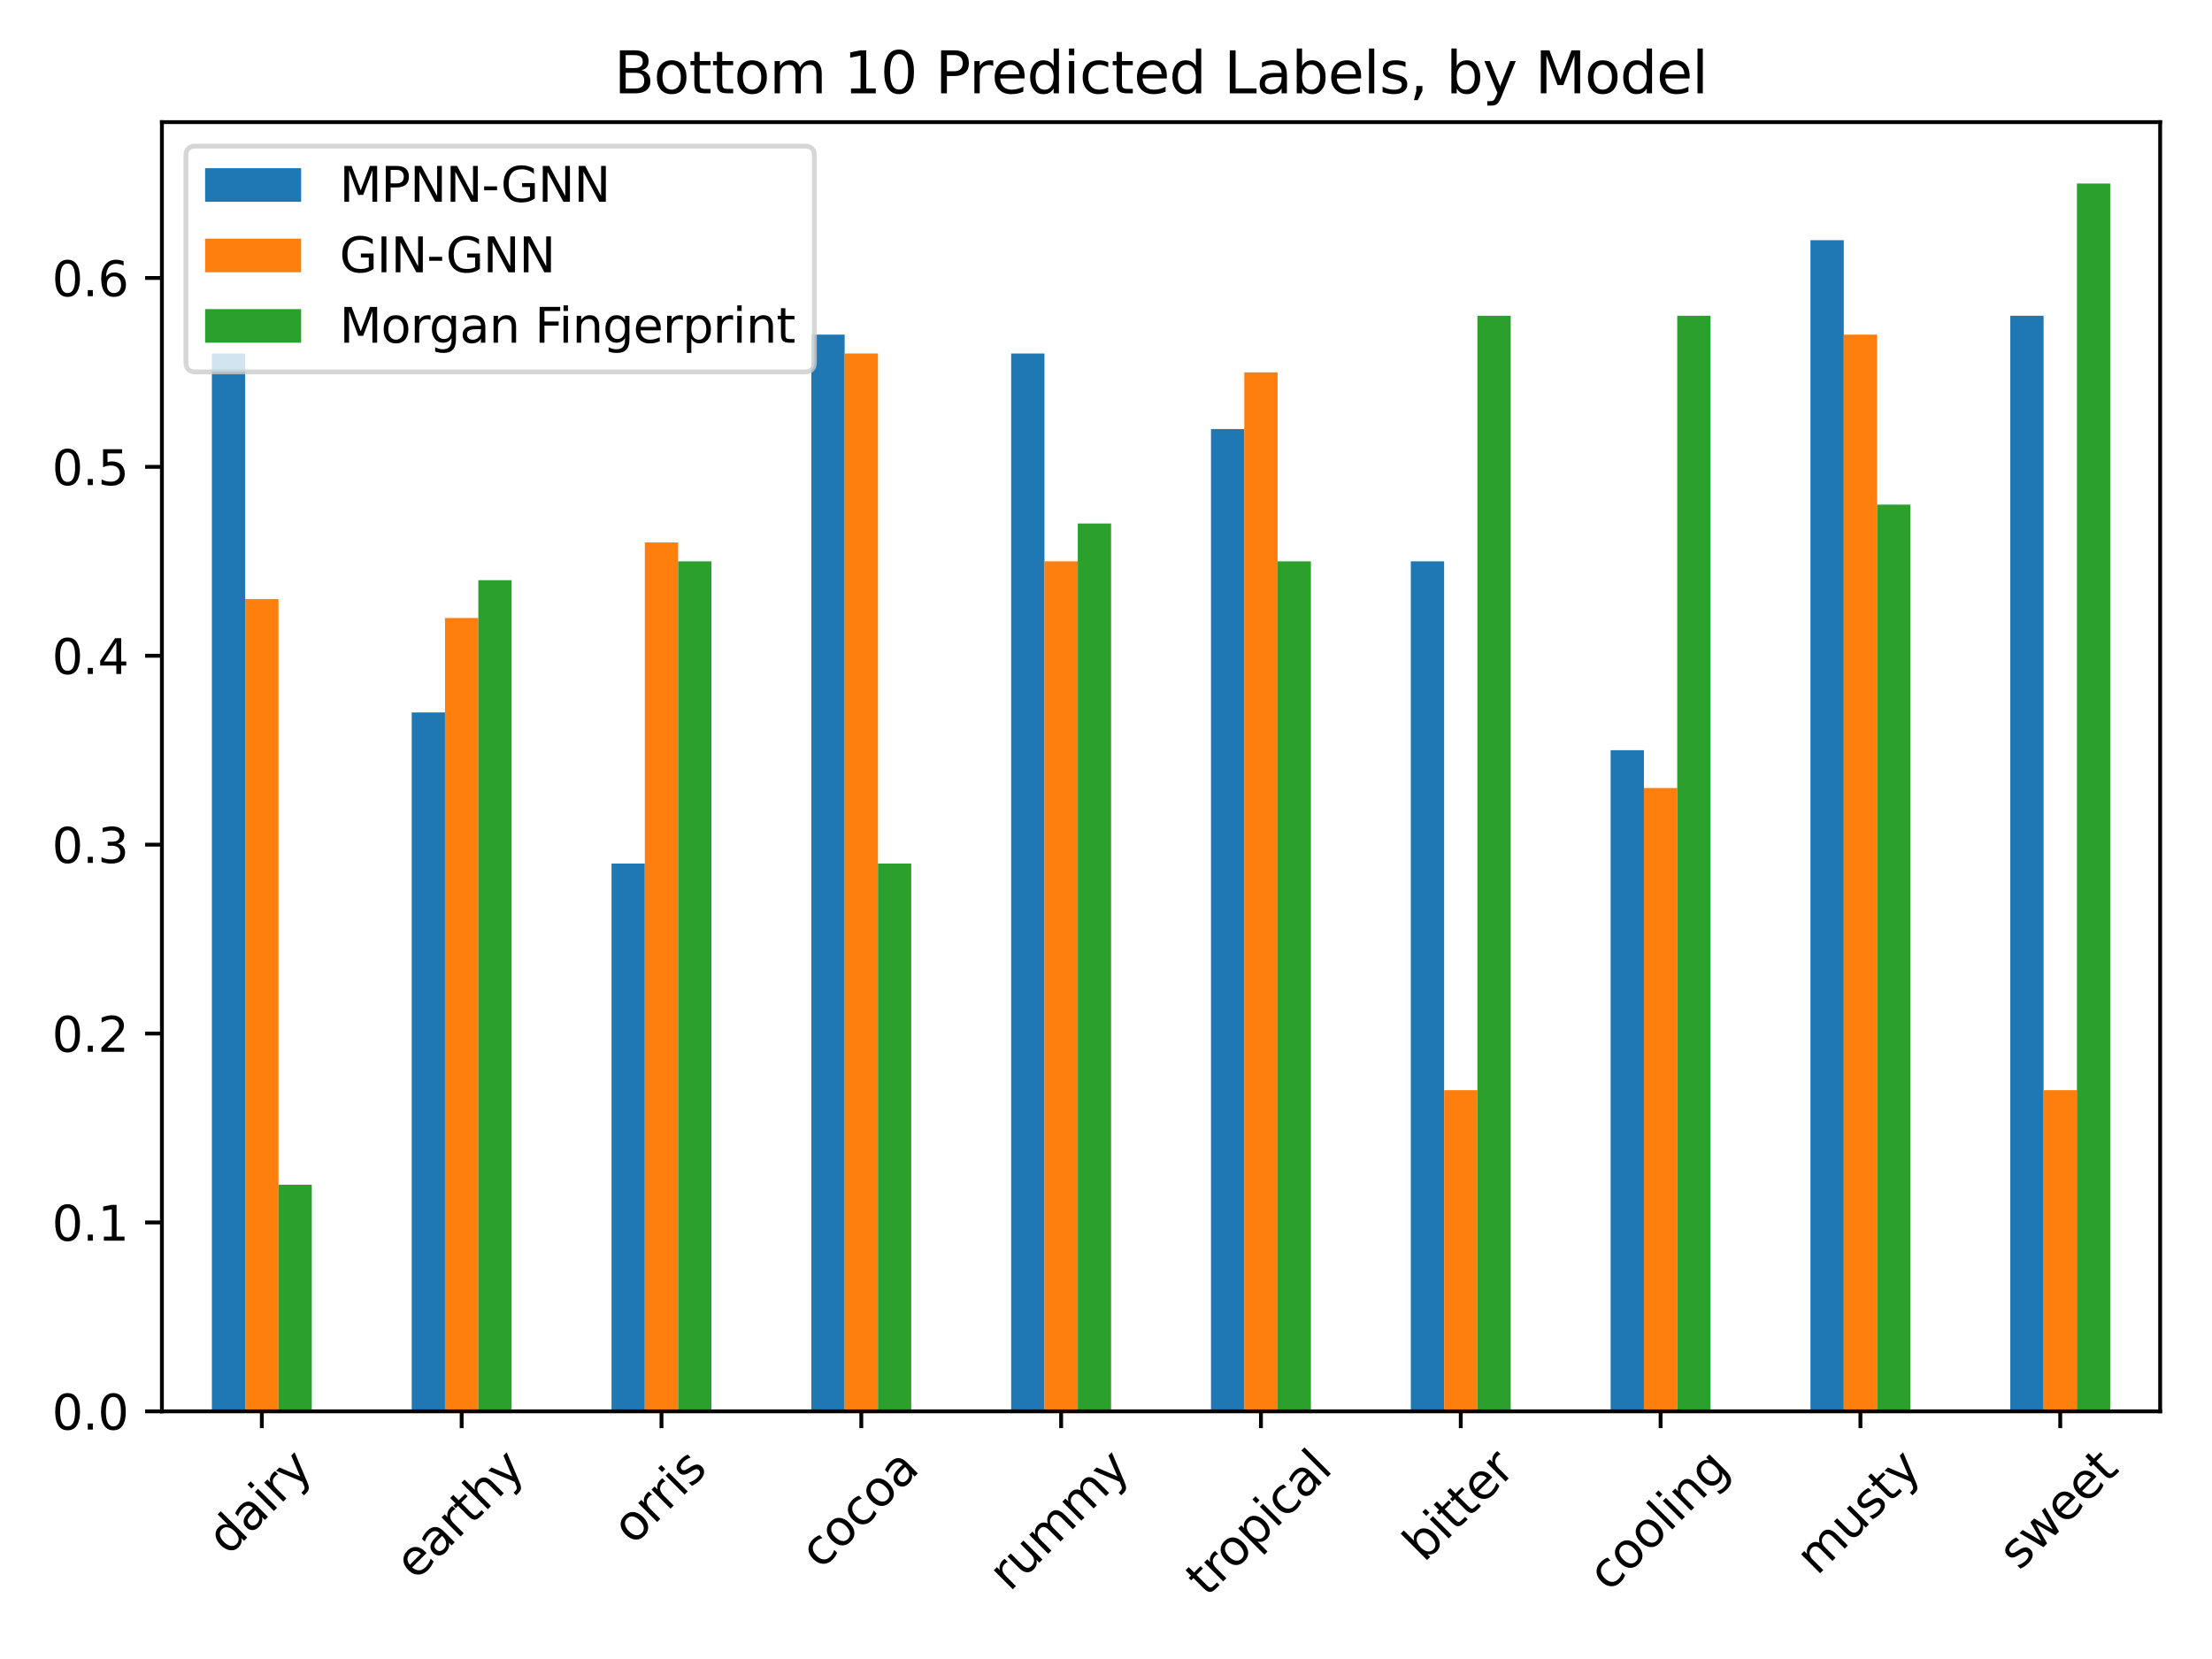<?xml version="1.0" encoding="utf-8" standalone="no"?>
<!DOCTYPE svg PUBLIC "-//W3C//DTD SVG 1.1//EN"
  "http://www.w3.org/Graphics/SVG/1.1/DTD/svg11.dtd">
<svg xmlns:xlink="http://www.w3.org/1999/xlink" width="460.8pt" height="345.6pt" viewBox="0 0 460.8 345.6" xmlns="http://www.w3.org/2000/svg" version="1.1">
 <defs>
  <style type="text/css">*{stroke-linejoin: round; stroke-linecap: butt}</style>
 </defs>
 <g id="figure_1">
  <g id="patch_1">
   <path d="M 0 345.6 
L 460.8 345.6 
L 460.8 0 
L 0 0 
z
" style="fill: #ffffff"/>
  </g>
  <g id="axes_1">
   <g id="patch_2">
    <path d="M 33.73 294.007 
L 450 294.007 
L 450 25.44 
L 33.73 25.44 
z
" style="fill: #ffffff"/>
   </g>
   <g id="patch_3">
    <path d="M 44.137 294.007 
L 51.075 294.007 
L 51.075 73.644 
L 44.137 73.644 
z
" clip-path="url(#pd9290dcb6f)" style="fill: #1f77b4"/>
   </g>
   <g id="patch_4">
    <path d="M 85.764 294.007 
L 92.702 294.007 
L 92.702 148.41 
L 85.764 148.41 
z
" clip-path="url(#pd9290dcb6f)" style="fill: #1f77b4"/>
   </g>
   <g id="patch_5">
    <path d="M 127.391 294.007 
L 134.329 294.007 
L 134.329 179.891 
L 127.391 179.891 
z
" clip-path="url(#pd9290dcb6f)" style="fill: #1f77b4"/>
   </g>
   <g id="patch_6">
    <path d="M 169.018 294.007 
L 175.956 294.007 
L 175.956 69.709 
L 169.018 69.709 
z
" clip-path="url(#pd9290dcb6f)" style="fill: #1f77b4"/>
   </g>
   <g id="patch_7">
    <path d="M 210.645 294.007 
L 217.583 294.007 
L 217.583 73.644 
L 210.645 73.644 
z
" clip-path="url(#pd9290dcb6f)" style="fill: #1f77b4"/>
   </g>
   <g id="patch_8">
    <path d="M 252.272 294.007 
L 259.21 294.007 
L 259.21 89.385 
L 252.272 89.385 
z
" clip-path="url(#pd9290dcb6f)" style="fill: #1f77b4"/>
   </g>
   <g id="patch_9">
    <path d="M 293.899 294.007 
L 300.837 294.007 
L 300.837 116.93 
L 293.899 116.93 
z
" clip-path="url(#pd9290dcb6f)" style="fill: #1f77b4"/>
   </g>
   <g id="patch_10">
    <path d="M 335.526 294.007 
L 342.464 294.007 
L 342.464 156.281 
L 335.526 156.281 
z
" clip-path="url(#pd9290dcb6f)" style="fill: #1f77b4"/>
   </g>
   <g id="patch_11">
    <path d="M 377.153 294.007 
L 384.091 294.007 
L 384.091 50.034 
L 377.153 50.034 
z
" clip-path="url(#pd9290dcb6f)" style="fill: #1f77b4"/>
   </g>
   <g id="patch_12">
    <path d="M 418.78 294.007 
L 425.718 294.007 
L 425.718 65.774 
L 418.78 65.774 
z
" clip-path="url(#pd9290dcb6f)" style="fill: #1f77b4"/>
   </g>
   <g id="patch_13">
    <path d="M 51.075 294.007 
L 58.012 294.007 
L 58.012 124.8 
L 51.075 124.8 
z
" clip-path="url(#pd9290dcb6f)" style="fill: #ff7f0e"/>
   </g>
   <g id="patch_14">
    <path d="M 92.702 294.007 
L 99.639 294.007 
L 99.639 128.735 
L 92.702 128.735 
z
" clip-path="url(#pd9290dcb6f)" style="fill: #ff7f0e"/>
   </g>
   <g id="patch_15">
    <path d="M 134.329 294.007 
L 141.266 294.007 
L 141.266 112.995 
L 134.329 112.995 
z
" clip-path="url(#pd9290dcb6f)" style="fill: #ff7f0e"/>
   </g>
   <g id="patch_16">
    <path d="M 175.956 294.007 
L 182.893 294.007 
L 182.893 73.644 
L 175.956 73.644 
z
" clip-path="url(#pd9290dcb6f)" style="fill: #ff7f0e"/>
   </g>
   <g id="patch_17">
    <path d="M 217.583 294.007 
L 224.52 294.007 
L 224.52 116.93 
L 217.583 116.93 
z
" clip-path="url(#pd9290dcb6f)" style="fill: #ff7f0e"/>
   </g>
   <g id="patch_18">
    <path d="M 259.21 294.007 
L 266.147 294.007 
L 266.147 77.579 
L 259.21 77.579 
z
" clip-path="url(#pd9290dcb6f)" style="fill: #ff7f0e"/>
   </g>
   <g id="patch_19">
    <path d="M 300.837 294.007 
L 307.774 294.007 
L 307.774 227.111 
L 300.837 227.111 
z
" clip-path="url(#pd9290dcb6f)" style="fill: #ff7f0e"/>
   </g>
   <g id="patch_20">
    <path d="M 342.464 294.007 
L 349.401 294.007 
L 349.401 164.151 
L 342.464 164.151 
z
" clip-path="url(#pd9290dcb6f)" style="fill: #ff7f0e"/>
   </g>
   <g id="patch_21">
    <path d="M 384.091 294.007 
L 391.028 294.007 
L 391.028 69.709 
L 384.091 69.709 
z
" clip-path="url(#pd9290dcb6f)" style="fill: #ff7f0e"/>
   </g>
   <g id="patch_22">
    <path d="M 425.718 294.007 
L 432.655 294.007 
L 432.655 227.111 
L 425.718 227.111 
z
" clip-path="url(#pd9290dcb6f)" style="fill: #ff7f0e"/>
   </g>
   <g id="patch_23">
    <path d="M 58.012 294.007 
L 64.95 294.007 
L 64.95 246.787 
L 58.012 246.787 
z
" clip-path="url(#pd9290dcb6f)" style="fill: #2ca02c"/>
   </g>
   <g id="patch_24">
    <path d="M 99.639 294.007 
L 106.577 294.007 
L 106.577 120.865 
L 99.639 120.865 
z
" clip-path="url(#pd9290dcb6f)" style="fill: #2ca02c"/>
   </g>
   <g id="patch_25">
    <path d="M 141.266 294.007 
L 148.204 294.007 
L 148.204 116.93 
L 141.266 116.93 
z
" clip-path="url(#pd9290dcb6f)" style="fill: #2ca02c"/>
   </g>
   <g id="patch_26">
    <path d="M 182.893 294.007 
L 189.831 294.007 
L 189.831 179.891 
L 182.893 179.891 
z
" clip-path="url(#pd9290dcb6f)" style="fill: #2ca02c"/>
   </g>
   <g id="patch_27">
    <path d="M 224.52 294.007 
L 231.458 294.007 
L 231.458 109.06 
L 224.52 109.06 
z
" clip-path="url(#pd9290dcb6f)" style="fill: #2ca02c"/>
   </g>
   <g id="patch_28">
    <path d="M 266.147 294.007 
L 273.085 294.007 
L 273.085 116.93 
L 266.147 116.93 
z
" clip-path="url(#pd9290dcb6f)" style="fill: #2ca02c"/>
   </g>
   <g id="patch_29">
    <path d="M 307.774 294.007 
L 314.712 294.007 
L 314.712 65.774 
L 307.774 65.774 
z
" clip-path="url(#pd9290dcb6f)" style="fill: #2ca02c"/>
   </g>
   <g id="patch_30">
    <path d="M 349.401 294.007 
L 356.339 294.007 
L 356.339 65.774 
L 349.401 65.774 
z
" clip-path="url(#pd9290dcb6f)" style="fill: #2ca02c"/>
   </g>
   <g id="patch_31">
    <path d="M 391.028 294.007 
L 397.966 294.007 
L 397.966 105.125 
L 391.028 105.125 
z
" clip-path="url(#pd9290dcb6f)" style="fill: #2ca02c"/>
   </g>
   <g id="patch_32">
    <path d="M 432.655 294.007 
L 439.593 294.007 
L 439.593 38.229 
L 432.655 38.229 
z
" clip-path="url(#pd9290dcb6f)" style="fill: #2ca02c"/>
   </g>
   <g id="matplotlib.axis_1">
    <g id="xtick_1">
     <g id="line2d_1">
      <defs>
       <path id="m0f3b92613f" d="M 0 0 
L 0 3.5 
" style="stroke: #000000; stroke-width: 0.8"/>
      </defs>
      <g>
       <use xlink:href="#m0f3b92613f" x="54.544" y="294.007" style="stroke: #000000; stroke-width: 0.8"/>
      </g>
     </g>
     <g id="text_1">
      <!-- dairy -->
      <g transform="translate(47.555 324.259) rotate(-45) scale(0.1 -0.1)">
       <defs>
        <path id="DejaVuSans-64" d="M 2906 2969 
L 2906 4863 
L 3481 4863 
L 3481 0 
L 2906 0 
L 2906 525 
Q 2725 213 2448 61 
Q 2172 -91 1784 -91 
Q 1150 -91 751 415 
Q 353 922 353 1747 
Q 353 2572 751 3078 
Q 1150 3584 1784 3584 
Q 2172 3584 2448 3432 
Q 2725 3281 2906 2969 
z
M 947 1747 
Q 947 1113 1208 752 
Q 1469 391 1925 391 
Q 2381 391 2643 752 
Q 2906 1113 2906 1747 
Q 2906 2381 2643 2742 
Q 2381 3103 1925 3103 
Q 1469 3103 1208 2742 
Q 947 2381 947 1747 
z
" transform="scale(0.016)"/>
        <path id="DejaVuSans-61" d="M 2194 1759 
Q 1497 1759 1228 1600 
Q 959 1441 959 1056 
Q 959 750 1161 570 
Q 1363 391 1709 391 
Q 2188 391 2477 730 
Q 2766 1069 2766 1631 
L 2766 1759 
L 2194 1759 
z
M 3341 1997 
L 3341 0 
L 2766 0 
L 2766 531 
Q 2569 213 2275 61 
Q 1981 -91 1556 -91 
Q 1019 -91 701 211 
Q 384 513 384 1019 
Q 384 1609 779 1909 
Q 1175 2209 1959 2209 
L 2766 2209 
L 2766 2266 
Q 2766 2663 2505 2880 
Q 2244 3097 1772 3097 
Q 1472 3097 1187 3025 
Q 903 2953 641 2809 
L 641 3341 
Q 956 3463 1253 3523 
Q 1550 3584 1831 3584 
Q 2591 3584 2966 3190 
Q 3341 2797 3341 1997 
z
" transform="scale(0.016)"/>
        <path id="DejaVuSans-69" d="M 603 3500 
L 1178 3500 
L 1178 0 
L 603 0 
L 603 3500 
z
M 603 4863 
L 1178 4863 
L 1178 4134 
L 603 4134 
L 603 4863 
z
" transform="scale(0.016)"/>
        <path id="DejaVuSans-72" d="M 2631 2963 
Q 2534 3019 2420 3045 
Q 2306 3072 2169 3072 
Q 1681 3072 1420 2755 
Q 1159 2438 1159 1844 
L 1159 0 
L 581 0 
L 581 3500 
L 1159 3500 
L 1159 2956 
Q 1341 3275 1631 3429 
Q 1922 3584 2338 3584 
Q 2397 3584 2469 3576 
Q 2541 3569 2628 3553 
L 2631 2963 
z
" transform="scale(0.016)"/>
        <path id="DejaVuSans-79" d="M 2059 -325 
Q 1816 -950 1584 -1140 
Q 1353 -1331 966 -1331 
L 506 -1331 
L 506 -850 
L 844 -850 
Q 1081 -850 1212 -737 
Q 1344 -625 1503 -206 
L 1606 56 
L 191 3500 
L 800 3500 
L 1894 763 
L 2988 3500 
L 3597 3500 
L 2059 -325 
z
" transform="scale(0.016)"/>
       </defs>
       <use xlink:href="#DejaVuSans-64"/>
       <use xlink:href="#DejaVuSans-61" x="63.477"/>
       <use xlink:href="#DejaVuSans-69" x="124.756"/>
       <use xlink:href="#DejaVuSans-72" x="152.539"/>
       <use xlink:href="#DejaVuSans-79" x="193.652"/>
      </g>
     </g>
    </g>
    <g id="xtick_2">
     <g id="line2d_2">
      <g>
       <use xlink:href="#m0f3b92613f" x="96.171" y="294.007" style="stroke: #000000; stroke-width: 0.8"/>
      </g>
     </g>
     <g id="text_2">
      <!-- earthy -->
      <g transform="translate(86.607 329.41) rotate(-45) scale(0.1 -0.1)">
       <defs>
        <path id="DejaVuSans-65" d="M 3597 1894 
L 3597 1613 
L 953 1613 
Q 991 1019 1311 708 
Q 1631 397 2203 397 
Q 2534 397 2845 478 
Q 3156 559 3463 722 
L 3463 178 
Q 3153 47 2828 -22 
Q 2503 -91 2169 -91 
Q 1331 -91 842 396 
Q 353 884 353 1716 
Q 353 2575 817 3079 
Q 1281 3584 2069 3584 
Q 2775 3584 3186 3129 
Q 3597 2675 3597 1894 
z
M 3022 2063 
Q 3016 2534 2758 2815 
Q 2500 3097 2075 3097 
Q 1594 3097 1305 2825 
Q 1016 2553 972 2059 
L 3022 2063 
z
" transform="scale(0.016)"/>
        <path id="DejaVuSans-74" d="M 1172 4494 
L 1172 3500 
L 2356 3500 
L 2356 3053 
L 1172 3053 
L 1172 1153 
Q 1172 725 1289 603 
Q 1406 481 1766 481 
L 2356 481 
L 2356 0 
L 1766 0 
Q 1100 0 847 248 
Q 594 497 594 1153 
L 594 3053 
L 172 3053 
L 172 3500 
L 594 3500 
L 594 4494 
L 1172 4494 
z
" transform="scale(0.016)"/>
        <path id="DejaVuSans-68" d="M 3513 2113 
L 3513 0 
L 2938 0 
L 2938 2094 
Q 2938 2591 2744 2837 
Q 2550 3084 2163 3084 
Q 1697 3084 1428 2787 
Q 1159 2491 1159 1978 
L 1159 0 
L 581 0 
L 581 4863 
L 1159 4863 
L 1159 2956 
Q 1366 3272 1645 3428 
Q 1925 3584 2291 3584 
Q 2894 3584 3203 3211 
Q 3513 2838 3513 2113 
z
" transform="scale(0.016)"/>
       </defs>
       <use xlink:href="#DejaVuSans-65"/>
       <use xlink:href="#DejaVuSans-61" x="61.523"/>
       <use xlink:href="#DejaVuSans-72" x="122.803"/>
       <use xlink:href="#DejaVuSans-74" x="163.916"/>
       <use xlink:href="#DejaVuSans-68" x="203.125"/>
       <use xlink:href="#DejaVuSans-79" x="266.504"/>
      </g>
     </g>
    </g>
    <g id="xtick_3">
     <g id="line2d_3">
      <g>
       <use xlink:href="#m0f3b92613f" x="137.798" y="294.007" style="stroke: #000000; stroke-width: 0.8"/>
      </g>
     </g>
     <g id="text_3">
      <!-- orris -->
      <g transform="translate(131.916 322.045) rotate(-45) scale(0.1 -0.1)">
       <defs>
        <path id="DejaVuSans-6f" d="M 1959 3097 
Q 1497 3097 1228 2736 
Q 959 2375 959 1747 
Q 959 1119 1226 758 
Q 1494 397 1959 397 
Q 2419 397 2687 759 
Q 2956 1122 2956 1747 
Q 2956 2369 2687 2733 
Q 2419 3097 1959 3097 
z
M 1959 3584 
Q 2709 3584 3137 3096 
Q 3566 2609 3566 1747 
Q 3566 888 3137 398 
Q 2709 -91 1959 -91 
Q 1206 -91 779 398 
Q 353 888 353 1747 
Q 353 2609 779 3096 
Q 1206 3584 1959 3584 
z
" transform="scale(0.016)"/>
        <path id="DejaVuSans-73" d="M 2834 3397 
L 2834 2853 
Q 2591 2978 2328 3040 
Q 2066 3103 1784 3103 
Q 1356 3103 1142 2972 
Q 928 2841 928 2578 
Q 928 2378 1081 2264 
Q 1234 2150 1697 2047 
L 1894 2003 
Q 2506 1872 2764 1633 
Q 3022 1394 3022 966 
Q 3022 478 2636 193 
Q 2250 -91 1575 -91 
Q 1294 -91 989 -36 
Q 684 19 347 128 
L 347 722 
Q 666 556 975 473 
Q 1284 391 1588 391 
Q 1994 391 2212 530 
Q 2431 669 2431 922 
Q 2431 1156 2273 1281 
Q 2116 1406 1581 1522 
L 1381 1569 
Q 847 1681 609 1914 
Q 372 2147 372 2553 
Q 372 3047 722 3315 
Q 1072 3584 1716 3584 
Q 2034 3584 2315 3537 
Q 2597 3491 2834 3397 
z
" transform="scale(0.016)"/>
       </defs>
       <use xlink:href="#DejaVuSans-6f"/>
       <use xlink:href="#DejaVuSans-72" x="61.182"/>
       <use xlink:href="#DejaVuSans-72" x="100.545"/>
       <use xlink:href="#DejaVuSans-69" x="141.658"/>
       <use xlink:href="#DejaVuSans-73" x="169.441"/>
      </g>
     </g>
    </g>
    <g id="xtick_4">
     <g id="line2d_4">
      <g>
       <use xlink:href="#m0f3b92613f" x="179.424" y="294.007" style="stroke: #000000; stroke-width: 0.8"/>
      </g>
     </g>
     <g id="text_4">
      <!-- cocoa -->
      <g transform="translate(170.994 327.143) rotate(-45) scale(0.1 -0.1)">
       <defs>
        <path id="DejaVuSans-63" d="M 3122 3366 
L 3122 2828 
Q 2878 2963 2633 3030 
Q 2388 3097 2138 3097 
Q 1578 3097 1268 2742 
Q 959 2388 959 1747 
Q 959 1106 1268 751 
Q 1578 397 2138 397 
Q 2388 397 2633 464 
Q 2878 531 3122 666 
L 3122 134 
Q 2881 22 2623 -34 
Q 2366 -91 2075 -91 
Q 1284 -91 818 406 
Q 353 903 353 1747 
Q 353 2603 823 3093 
Q 1294 3584 2113 3584 
Q 2378 3584 2631 3529 
Q 2884 3475 3122 3366 
z
" transform="scale(0.016)"/>
       </defs>
       <use xlink:href="#DejaVuSans-63"/>
       <use xlink:href="#DejaVuSans-6f" x="54.98"/>
       <use xlink:href="#DejaVuSans-63" x="116.162"/>
       <use xlink:href="#DejaVuSans-6f" x="171.143"/>
       <use xlink:href="#DejaVuSans-61" x="232.324"/>
      </g>
     </g>
    </g>
    <g id="xtick_5">
     <g id="line2d_5">
      <g>
       <use xlink:href="#m0f3b92613f" x="221.052" y="294.007" style="stroke: #000000; stroke-width: 0.8"/>
      </g>
     </g>
     <g id="text_5">
      <!-- rummy -->
      <g transform="translate(210.328 331.729) rotate(-45) scale(0.1 -0.1)">
       <defs>
        <path id="DejaVuSans-75" d="M 544 1381 
L 544 3500 
L 1119 3500 
L 1119 1403 
Q 1119 906 1312 657 
Q 1506 409 1894 409 
Q 2359 409 2629 706 
Q 2900 1003 2900 1516 
L 2900 3500 
L 3475 3500 
L 3475 0 
L 2900 0 
L 2900 538 
Q 2691 219 2414 64 
Q 2138 -91 1772 -91 
Q 1169 -91 856 284 
Q 544 659 544 1381 
z
M 1991 3584 
L 1991 3584 
z
" transform="scale(0.016)"/>
        <path id="DejaVuSans-6d" d="M 3328 2828 
Q 3544 3216 3844 3400 
Q 4144 3584 4550 3584 
Q 5097 3584 5394 3201 
Q 5691 2819 5691 2113 
L 5691 0 
L 5113 0 
L 5113 2094 
Q 5113 2597 4934 2840 
Q 4756 3084 4391 3084 
Q 3944 3084 3684 2787 
Q 3425 2491 3425 1978 
L 3425 0 
L 2847 0 
L 2847 2094 
Q 2847 2600 2669 2842 
Q 2491 3084 2119 3084 
Q 1678 3084 1418 2786 
Q 1159 2488 1159 1978 
L 1159 0 
L 581 0 
L 581 3500 
L 1159 3500 
L 1159 2956 
Q 1356 3278 1631 3431 
Q 1906 3584 2284 3584 
Q 2666 3584 2933 3390 
Q 3200 3197 3328 2828 
z
" transform="scale(0.016)"/>
       </defs>
       <use xlink:href="#DejaVuSans-72"/>
       <use xlink:href="#DejaVuSans-75" x="41.113"/>
       <use xlink:href="#DejaVuSans-6d" x="104.492"/>
       <use xlink:href="#DejaVuSans-6d" x="201.904"/>
       <use xlink:href="#DejaVuSans-79" x="299.316"/>
      </g>
     </g>
    </g>
    <g id="xtick_6">
     <g id="line2d_6">
      <g>
       <use xlink:href="#m0f3b92613f" x="262.678" y="294.007" style="stroke: #000000; stroke-width: 0.8"/>
      </g>
     </g>
     <g id="text_6">
      <!-- tropical -->
      <g transform="translate(251.387 332.866) rotate(-45) scale(0.1 -0.1)">
       <defs>
        <path id="DejaVuSans-70" d="M 1159 525 
L 1159 -1331 
L 581 -1331 
L 581 3500 
L 1159 3500 
L 1159 2969 
Q 1341 3281 1617 3432 
Q 1894 3584 2278 3584 
Q 2916 3584 3314 3078 
Q 3713 2572 3713 1747 
Q 3713 922 3314 415 
Q 2916 -91 2278 -91 
Q 1894 -91 1617 61 
Q 1341 213 1159 525 
z
M 3116 1747 
Q 3116 2381 2855 2742 
Q 2594 3103 2138 3103 
Q 1681 3103 1420 2742 
Q 1159 2381 1159 1747 
Q 1159 1113 1420 752 
Q 1681 391 2138 391 
Q 2594 391 2855 752 
Q 3116 1113 3116 1747 
z
" transform="scale(0.016)"/>
        <path id="DejaVuSans-6c" d="M 603 4863 
L 1178 4863 
L 1178 0 
L 603 0 
L 603 4863 
z
" transform="scale(0.016)"/>
       </defs>
       <use xlink:href="#DejaVuSans-74"/>
       <use xlink:href="#DejaVuSans-72" x="39.209"/>
       <use xlink:href="#DejaVuSans-6f" x="78.072"/>
       <use xlink:href="#DejaVuSans-70" x="139.254"/>
       <use xlink:href="#DejaVuSans-69" x="202.73"/>
       <use xlink:href="#DejaVuSans-63" x="230.514"/>
       <use xlink:href="#DejaVuSans-61" x="285.494"/>
       <use xlink:href="#DejaVuSans-6c" x="346.773"/>
      </g>
     </g>
    </g>
    <g id="xtick_7">
     <g id="line2d_7">
      <g>
       <use xlink:href="#m0f3b92613f" x="304.305" y="294.007" style="stroke: #000000; stroke-width: 0.8"/>
      </g>
     </g>
     <g id="text_7">
      <!-- bitter -->
      <g transform="translate(296.629 325.636) rotate(-45) scale(0.1 -0.1)">
       <defs>
        <path id="DejaVuSans-62" d="M 3116 1747 
Q 3116 2381 2855 2742 
Q 2594 3103 2138 3103 
Q 1681 3103 1420 2742 
Q 1159 2381 1159 1747 
Q 1159 1113 1420 752 
Q 1681 391 2138 391 
Q 2594 391 2855 752 
Q 3116 1113 3116 1747 
z
M 1159 2969 
Q 1341 3281 1617 3432 
Q 1894 3584 2278 3584 
Q 2916 3584 3314 3078 
Q 3713 2572 3713 1747 
Q 3713 922 3314 415 
Q 2916 -91 2278 -91 
Q 1894 -91 1617 61 
Q 1341 213 1159 525 
L 1159 0 
L 581 0 
L 581 4863 
L 1159 4863 
L 1159 2969 
z
" transform="scale(0.016)"/>
       </defs>
       <use xlink:href="#DejaVuSans-62"/>
       <use xlink:href="#DejaVuSans-69" x="63.477"/>
       <use xlink:href="#DejaVuSans-74" x="91.26"/>
       <use xlink:href="#DejaVuSans-74" x="130.469"/>
       <use xlink:href="#DejaVuSans-65" x="169.678"/>
       <use xlink:href="#DejaVuSans-72" x="231.201"/>
      </g>
     </g>
    </g>
    <g id="xtick_8">
     <g id="line2d_8">
      <g>
       <use xlink:href="#m0f3b92613f" x="345.933" y="294.007" style="stroke: #000000; stroke-width: 0.8"/>
      </g>
     </g>
     <g id="text_8">
      <!-- cooling -->
      <g transform="translate(335.163 331.821) rotate(-45) scale(0.1 -0.1)">
       <defs>
        <path id="DejaVuSans-6e" d="M 3513 2113 
L 3513 0 
L 2938 0 
L 2938 2094 
Q 2938 2591 2744 2837 
Q 2550 3084 2163 3084 
Q 1697 3084 1428 2787 
Q 1159 2491 1159 1978 
L 1159 0 
L 581 0 
L 581 3500 
L 1159 3500 
L 1159 2956 
Q 1366 3272 1645 3428 
Q 1925 3584 2291 3584 
Q 2894 3584 3203 3211 
Q 3513 2838 3513 2113 
z
" transform="scale(0.016)"/>
        <path id="DejaVuSans-67" d="M 2906 1791 
Q 2906 2416 2648 2759 
Q 2391 3103 1925 3103 
Q 1463 3103 1205 2759 
Q 947 2416 947 1791 
Q 947 1169 1205 825 
Q 1463 481 1925 481 
Q 2391 481 2648 825 
Q 2906 1169 2906 1791 
z
M 3481 434 
Q 3481 -459 3084 -895 
Q 2688 -1331 1869 -1331 
Q 1566 -1331 1297 -1286 
Q 1028 -1241 775 -1147 
L 775 -588 
Q 1028 -725 1275 -790 
Q 1522 -856 1778 -856 
Q 2344 -856 2625 -561 
Q 2906 -266 2906 331 
L 2906 616 
Q 2728 306 2450 153 
Q 2172 0 1784 0 
Q 1141 0 747 490 
Q 353 981 353 1791 
Q 353 2603 747 3093 
Q 1141 3584 1784 3584 
Q 2172 3584 2450 3431 
Q 2728 3278 2906 2969 
L 2906 3500 
L 3481 3500 
L 3481 434 
z
" transform="scale(0.016)"/>
       </defs>
       <use xlink:href="#DejaVuSans-63"/>
       <use xlink:href="#DejaVuSans-6f" x="54.98"/>
       <use xlink:href="#DejaVuSans-6f" x="116.162"/>
       <use xlink:href="#DejaVuSans-6c" x="177.344"/>
       <use xlink:href="#DejaVuSans-69" x="205.127"/>
       <use xlink:href="#DejaVuSans-6e" x="232.91"/>
       <use xlink:href="#DejaVuSans-67" x="296.289"/>
      </g>
     </g>
    </g>
    <g id="xtick_9">
     <g id="line2d_9">
      <g>
       <use xlink:href="#m0f3b92613f" x="387.56" y="294.007" style="stroke: #000000; stroke-width: 0.8"/>
      </g>
     </g>
     <g id="text_9">
      <!-- musty -->
      <g transform="translate(378.506 328.39) rotate(-45) scale(0.1 -0.1)">
       <use xlink:href="#DejaVuSans-6d"/>
       <use xlink:href="#DejaVuSans-75" x="97.412"/>
       <use xlink:href="#DejaVuSans-73" x="160.791"/>
       <use xlink:href="#DejaVuSans-74" x="212.891"/>
       <use xlink:href="#DejaVuSans-79" x="252.1"/>
      </g>
     </g>
    </g>
    <g id="xtick_10">
     <g id="line2d_10">
      <g>
       <use xlink:href="#m0f3b92613f" x="429.187" y="294.007" style="stroke: #000000; stroke-width: 0.8"/>
      </g>
     </g>
     <g id="text_10">
      <!-- sweet -->
      <g transform="translate(420.668 327.321) rotate(-45) scale(0.1 -0.1)">
       <defs>
        <path id="DejaVuSans-77" d="M 269 3500 
L 844 3500 
L 1563 769 
L 2278 3500 
L 2956 3500 
L 3675 769 
L 4391 3500 
L 4966 3500 
L 4050 0 
L 3372 0 
L 2619 2869 
L 1863 0 
L 1184 0 
L 269 3500 
z
" transform="scale(0.016)"/>
       </defs>
       <use xlink:href="#DejaVuSans-73"/>
       <use xlink:href="#DejaVuSans-77" x="52.1"/>
       <use xlink:href="#DejaVuSans-65" x="133.887"/>
       <use xlink:href="#DejaVuSans-65" x="195.41"/>
       <use xlink:href="#DejaVuSans-74" x="256.934"/>
      </g>
     </g>
    </g>
   </g>
   <g id="matplotlib.axis_2">
    <g id="ytick_1">
     <g id="line2d_11">
      <defs>
       <path id="m635457cd1c" d="M 0 0 
L -3.5 0 
" style="stroke: #000000; stroke-width: 0.8"/>
      </defs>
      <g>
       <use xlink:href="#m635457cd1c" x="33.73" y="294.007" style="stroke: #000000; stroke-width: 0.8"/>
      </g>
     </g>
     <g id="text_11">
      <!-- 0.0 -->
      <g transform="translate(10.827 297.807) scale(0.1 -0.1)">
       <defs>
        <path id="DejaVuSans-30" d="M 2034 4250 
Q 1547 4250 1301 3770 
Q 1056 3291 1056 2328 
Q 1056 1369 1301 889 
Q 1547 409 2034 409 
Q 2525 409 2770 889 
Q 3016 1369 3016 2328 
Q 3016 3291 2770 3770 
Q 2525 4250 2034 4250 
z
M 2034 4750 
Q 2819 4750 3233 4129 
Q 3647 3509 3647 2328 
Q 3647 1150 3233 529 
Q 2819 -91 2034 -91 
Q 1250 -91 836 529 
Q 422 1150 422 2328 
Q 422 3509 836 4129 
Q 1250 4750 2034 4750 
z
" transform="scale(0.016)"/>
        <path id="DejaVuSans-2e" d="M 684 794 
L 1344 794 
L 1344 0 
L 684 0 
L 684 794 
z
" transform="scale(0.016)"/>
       </defs>
       <use xlink:href="#DejaVuSans-30"/>
       <use xlink:href="#DejaVuSans-2e" x="63.623"/>
       <use xlink:href="#DejaVuSans-30" x="95.41"/>
      </g>
     </g>
    </g>
    <g id="ytick_2">
     <g id="line2d_12">
      <g>
       <use xlink:href="#m635457cd1c" x="33.73" y="254.657" style="stroke: #000000; stroke-width: 0.8"/>
      </g>
     </g>
     <g id="text_12">
      <!-- 0.1 -->
      <g transform="translate(10.827 258.456) scale(0.1 -0.1)">
       <defs>
        <path id="DejaVuSans-31" d="M 794 531 
L 1825 531 
L 1825 4091 
L 703 3866 
L 703 4441 
L 1819 4666 
L 2450 4666 
L 2450 531 
L 3481 531 
L 3481 0 
L 794 0 
L 794 531 
z
" transform="scale(0.016)"/>
       </defs>
       <use xlink:href="#DejaVuSans-30"/>
       <use xlink:href="#DejaVuSans-2e" x="63.623"/>
       <use xlink:href="#DejaVuSans-31" x="95.41"/>
      </g>
     </g>
    </g>
    <g id="ytick_3">
     <g id="line2d_13">
      <g>
       <use xlink:href="#m635457cd1c" x="33.73" y="215.306" style="stroke: #000000; stroke-width: 0.8"/>
      </g>
     </g>
     <g id="text_13">
      <!-- 0.2 -->
      <g transform="translate(10.827 219.106) scale(0.1 -0.1)">
       <defs>
        <path id="DejaVuSans-32" d="M 1228 531 
L 3431 531 
L 3431 0 
L 469 0 
L 469 531 
Q 828 903 1448 1529 
Q 2069 2156 2228 2338 
Q 2531 2678 2651 2914 
Q 2772 3150 2772 3378 
Q 2772 3750 2511 3984 
Q 2250 4219 1831 4219 
Q 1534 4219 1204 4116 
Q 875 4013 500 3803 
L 500 4441 
Q 881 4594 1212 4672 
Q 1544 4750 1819 4750 
Q 2544 4750 2975 4387 
Q 3406 4025 3406 3419 
Q 3406 3131 3298 2873 
Q 3191 2616 2906 2266 
Q 2828 2175 2409 1742 
Q 1991 1309 1228 531 
z
" transform="scale(0.016)"/>
       </defs>
       <use xlink:href="#DejaVuSans-30"/>
       <use xlink:href="#DejaVuSans-2e" x="63.623"/>
       <use xlink:href="#DejaVuSans-32" x="95.41"/>
      </g>
     </g>
    </g>
    <g id="ytick_4">
     <g id="line2d_14">
      <g>
       <use xlink:href="#m635457cd1c" x="33.73" y="175.956" style="stroke: #000000; stroke-width: 0.8"/>
      </g>
     </g>
     <g id="text_14">
      <!-- 0.3 -->
      <g transform="translate(10.827 179.755) scale(0.1 -0.1)">
       <defs>
        <path id="DejaVuSans-33" d="M 2597 2516 
Q 3050 2419 3304 2112 
Q 3559 1806 3559 1356 
Q 3559 666 3084 287 
Q 2609 -91 1734 -91 
Q 1441 -91 1130 -33 
Q 819 25 488 141 
L 488 750 
Q 750 597 1062 519 
Q 1375 441 1716 441 
Q 2309 441 2620 675 
Q 2931 909 2931 1356 
Q 2931 1769 2642 2001 
Q 2353 2234 1838 2234 
L 1294 2234 
L 1294 2753 
L 1863 2753 
Q 2328 2753 2575 2939 
Q 2822 3125 2822 3475 
Q 2822 3834 2567 4026 
Q 2313 4219 1838 4219 
Q 1578 4219 1281 4162 
Q 984 4106 628 3988 
L 628 4550 
Q 988 4650 1302 4700 
Q 1616 4750 1894 4750 
Q 2613 4750 3031 4423 
Q 3450 4097 3450 3541 
Q 3450 3153 3228 2886 
Q 3006 2619 2597 2516 
z
" transform="scale(0.016)"/>
       </defs>
       <use xlink:href="#DejaVuSans-30"/>
       <use xlink:href="#DejaVuSans-2e" x="63.623"/>
       <use xlink:href="#DejaVuSans-33" x="95.41"/>
      </g>
     </g>
    </g>
    <g id="ytick_5">
     <g id="line2d_15">
      <g>
       <use xlink:href="#m635457cd1c" x="33.73" y="136.605" style="stroke: #000000; stroke-width: 0.8"/>
      </g>
     </g>
     <g id="text_15">
      <!-- 0.4 -->
      <g transform="translate(10.827 140.404) scale(0.1 -0.1)">
       <defs>
        <path id="DejaVuSans-34" d="M 2419 4116 
L 825 1625 
L 2419 1625 
L 2419 4116 
z
M 2253 4666 
L 3047 4666 
L 3047 1625 
L 3713 1625 
L 3713 1100 
L 3047 1100 
L 3047 0 
L 2419 0 
L 2419 1100 
L 313 1100 
L 313 1709 
L 2253 4666 
z
" transform="scale(0.016)"/>
       </defs>
       <use xlink:href="#DejaVuSans-30"/>
       <use xlink:href="#DejaVuSans-2e" x="63.623"/>
       <use xlink:href="#DejaVuSans-34" x="95.41"/>
      </g>
     </g>
    </g>
    <g id="ytick_6">
     <g id="line2d_16">
      <g>
       <use xlink:href="#m635457cd1c" x="33.73" y="97.255" style="stroke: #000000; stroke-width: 0.8"/>
      </g>
     </g>
     <g id="text_16">
      <!-- 0.5 -->
      <g transform="translate(10.827 101.054) scale(0.1 -0.1)">
       <defs>
        <path id="DejaVuSans-35" d="M 691 4666 
L 3169 4666 
L 3169 4134 
L 1269 4134 
L 1269 2991 
Q 1406 3038 1543 3061 
Q 1681 3084 1819 3084 
Q 2600 3084 3056 2656 
Q 3513 2228 3513 1497 
Q 3513 744 3044 326 
Q 2575 -91 1722 -91 
Q 1428 -91 1123 -41 
Q 819 9 494 109 
L 494 744 
Q 775 591 1075 516 
Q 1375 441 1709 441 
Q 2250 441 2565 725 
Q 2881 1009 2881 1497 
Q 2881 1984 2565 2268 
Q 2250 2553 1709 2553 
Q 1456 2553 1204 2497 
Q 953 2441 691 2322 
L 691 4666 
z
" transform="scale(0.016)"/>
       </defs>
       <use xlink:href="#DejaVuSans-30"/>
       <use xlink:href="#DejaVuSans-2e" x="63.623"/>
       <use xlink:href="#DejaVuSans-35" x="95.41"/>
      </g>
     </g>
    </g>
    <g id="ytick_7">
     <g id="line2d_17">
      <g>
       <use xlink:href="#m635457cd1c" x="33.73" y="57.904" style="stroke: #000000; stroke-width: 0.8"/>
      </g>
     </g>
     <g id="text_17">
      <!-- 0.6 -->
      <g transform="translate(10.827 61.703) scale(0.1 -0.1)">
       <defs>
        <path id="DejaVuSans-36" d="M 2113 2584 
Q 1688 2584 1439 2293 
Q 1191 2003 1191 1497 
Q 1191 994 1439 701 
Q 1688 409 2113 409 
Q 2538 409 2786 701 
Q 3034 994 3034 1497 
Q 3034 2003 2786 2293 
Q 2538 2584 2113 2584 
z
M 3366 4563 
L 3366 3988 
Q 3128 4100 2886 4159 
Q 2644 4219 2406 4219 
Q 1781 4219 1451 3797 
Q 1122 3375 1075 2522 
Q 1259 2794 1537 2939 
Q 1816 3084 2150 3084 
Q 2853 3084 3261 2657 
Q 3669 2231 3669 1497 
Q 3669 778 3244 343 
Q 2819 -91 2113 -91 
Q 1303 -91 875 529 
Q 447 1150 447 2328 
Q 447 3434 972 4092 
Q 1497 4750 2381 4750 
Q 2619 4750 2861 4703 
Q 3103 4656 3366 4563 
z
" transform="scale(0.016)"/>
       </defs>
       <use xlink:href="#DejaVuSans-30"/>
       <use xlink:href="#DejaVuSans-2e" x="63.623"/>
       <use xlink:href="#DejaVuSans-36" x="95.41"/>
      </g>
     </g>
    </g>
   </g>
   <g id="patch_33">
    <path d="M 33.73 294.007 
L 33.73 25.44 
" style="fill: none; stroke: #000000; stroke-width: 0.8; stroke-linejoin: miter; stroke-linecap: square"/>
   </g>
   <g id="patch_34">
    <path d="M 450 294.007 
L 450 25.44 
" style="fill: none; stroke: #000000; stroke-width: 0.8; stroke-linejoin: miter; stroke-linecap: square"/>
   </g>
   <g id="patch_35">
    <path d="M 33.73 294.007 
L 450 294.007 
" style="fill: none; stroke: #000000; stroke-width: 0.8; stroke-linejoin: miter; stroke-linecap: square"/>
   </g>
   <g id="patch_36">
    <path d="M 33.73 25.44 
L 450 25.44 
" style="fill: none; stroke: #000000; stroke-width: 0.8; stroke-linejoin: miter; stroke-linecap: square"/>
   </g>
   <g id="text_18">
    <!-- Bottom 10 Predicted Labels, by Model -->
    <g transform="translate(127.927 19.44) scale(0.12 -0.12)">
     <defs>
      <path id="DejaVuSans-42" d="M 1259 2228 
L 1259 519 
L 2272 519 
Q 2781 519 3026 730 
Q 3272 941 3272 1375 
Q 3272 1813 3026 2020 
Q 2781 2228 2272 2228 
L 1259 2228 
z
M 1259 4147 
L 1259 2741 
L 2194 2741 
Q 2656 2741 2882 2914 
Q 3109 3088 3109 3444 
Q 3109 3797 2882 3972 
Q 2656 4147 2194 4147 
L 1259 4147 
z
M 628 4666 
L 2241 4666 
Q 2963 4666 3353 4366 
Q 3744 4066 3744 3513 
Q 3744 3084 3544 2831 
Q 3344 2578 2956 2516 
Q 3422 2416 3680 2098 
Q 3938 1781 3938 1306 
Q 3938 681 3513 340 
Q 3088 0 2303 0 
L 628 0 
L 628 4666 
z
" transform="scale(0.016)"/>
      <path id="DejaVuSans-20" transform="scale(0.016)"/>
      <path id="DejaVuSans-50" d="M 1259 4147 
L 1259 2394 
L 2053 2394 
Q 2494 2394 2734 2622 
Q 2975 2850 2975 3272 
Q 2975 3691 2734 3919 
Q 2494 4147 2053 4147 
L 1259 4147 
z
M 628 4666 
L 2053 4666 
Q 2838 4666 3239 4311 
Q 3641 3956 3641 3272 
Q 3641 2581 3239 2228 
Q 2838 1875 2053 1875 
L 1259 1875 
L 1259 0 
L 628 0 
L 628 4666 
z
" transform="scale(0.016)"/>
      <path id="DejaVuSans-4c" d="M 628 4666 
L 1259 4666 
L 1259 531 
L 3531 531 
L 3531 0 
L 628 0 
L 628 4666 
z
" transform="scale(0.016)"/>
      <path id="DejaVuSans-2c" d="M 750 794 
L 1409 794 
L 1409 256 
L 897 -744 
L 494 -744 
L 750 256 
L 750 794 
z
" transform="scale(0.016)"/>
      <path id="DejaVuSans-4d" d="M 628 4666 
L 1569 4666 
L 2759 1491 
L 3956 4666 
L 4897 4666 
L 4897 0 
L 4281 0 
L 4281 4097 
L 3078 897 
L 2444 897 
L 1241 4097 
L 1241 0 
L 628 0 
L 628 4666 
z
" transform="scale(0.016)"/>
     </defs>
     <use xlink:href="#DejaVuSans-42"/>
     <use xlink:href="#DejaVuSans-6f" x="68.604"/>
     <use xlink:href="#DejaVuSans-74" x="129.785"/>
     <use xlink:href="#DejaVuSans-74" x="168.994"/>
     <use xlink:href="#DejaVuSans-6f" x="208.203"/>
     <use xlink:href="#DejaVuSans-6d" x="269.385"/>
     <use xlink:href="#DejaVuSans-20" x="366.797"/>
     <use xlink:href="#DejaVuSans-31" x="398.584"/>
     <use xlink:href="#DejaVuSans-30" x="462.207"/>
     <use xlink:href="#DejaVuSans-20" x="525.83"/>
     <use xlink:href="#DejaVuSans-50" x="557.617"/>
     <use xlink:href="#DejaVuSans-72" x="616.17"/>
     <use xlink:href="#DejaVuSans-65" x="655.033"/>
     <use xlink:href="#DejaVuSans-64" x="716.557"/>
     <use xlink:href="#DejaVuSans-69" x="780.033"/>
     <use xlink:href="#DejaVuSans-63" x="807.816"/>
     <use xlink:href="#DejaVuSans-74" x="862.797"/>
     <use xlink:href="#DejaVuSans-65" x="902.006"/>
     <use xlink:href="#DejaVuSans-64" x="963.529"/>
     <use xlink:href="#DejaVuSans-20" x="1027.006"/>
     <use xlink:href="#DejaVuSans-4c" x="1058.793"/>
     <use xlink:href="#DejaVuSans-61" x="1114.506"/>
     <use xlink:href="#DejaVuSans-62" x="1175.785"/>
     <use xlink:href="#DejaVuSans-65" x="1239.262"/>
     <use xlink:href="#DejaVuSans-6c" x="1300.785"/>
     <use xlink:href="#DejaVuSans-73" x="1328.568"/>
     <use xlink:href="#DejaVuSans-2c" x="1380.668"/>
     <use xlink:href="#DejaVuSans-20" x="1412.455"/>
     <use xlink:href="#DejaVuSans-62" x="1444.242"/>
     <use xlink:href="#DejaVuSans-79" x="1507.719"/>
     <use xlink:href="#DejaVuSans-20" x="1566.898"/>
     <use xlink:href="#DejaVuSans-4d" x="1598.686"/>
     <use xlink:href="#DejaVuSans-6f" x="1684.965"/>
     <use xlink:href="#DejaVuSans-64" x="1746.146"/>
     <use xlink:href="#DejaVuSans-65" x="1809.623"/>
     <use xlink:href="#DejaVuSans-6c" x="1871.146"/>
    </g>
   </g>
   <g id="legend_1">
    <g id="patch_37">
     <path d="M 40.73 77.474 
L 167.655 77.474 
Q 169.655 77.474 169.655 75.474 
L 169.655 32.44 
Q 169.655 30.44 167.655 30.44 
L 40.73 30.44 
Q 38.73 30.44 38.73 32.44 
L 38.73 75.474 
Q 38.73 77.474 40.73 77.474 
z
" style="fill: #ffffff; opacity: 0.8; stroke: #cccccc; stroke-linejoin: miter"/>
    </g>
    <g id="patch_38">
     <path d="M 42.73 42.038 
L 62.73 42.038 
L 62.73 35.038 
L 42.73 35.038 
z
" style="fill: #1f77b4"/>
    </g>
    <g id="text_19">
     <!-- MPNN-GNN -->
     <g transform="translate(70.73 42.038) scale(0.1 -0.1)">
      <defs>
       <path id="DejaVuSans-4e" d="M 628 4666 
L 1478 4666 
L 3547 763 
L 3547 4666 
L 4159 4666 
L 4159 0 
L 3309 0 
L 1241 3903 
L 1241 0 
L 628 0 
L 628 4666 
z
" transform="scale(0.016)"/>
       <path id="DejaVuSans-2d" d="M 313 2009 
L 1997 2009 
L 1997 1497 
L 313 1497 
L 313 2009 
z
" transform="scale(0.016)"/>
       <path id="DejaVuSans-47" d="M 3809 666 
L 3809 1919 
L 2778 1919 
L 2778 2438 
L 4434 2438 
L 4434 434 
Q 4069 175 3628 42 
Q 3188 -91 2688 -91 
Q 1594 -91 976 548 
Q 359 1188 359 2328 
Q 359 3472 976 4111 
Q 1594 4750 2688 4750 
Q 3144 4750 3555 4637 
Q 3966 4525 4313 4306 
L 4313 3634 
Q 3963 3931 3569 4081 
Q 3175 4231 2741 4231 
Q 1884 4231 1454 3753 
Q 1025 3275 1025 2328 
Q 1025 1384 1454 906 
Q 1884 428 2741 428 
Q 3075 428 3337 486 
Q 3600 544 3809 666 
z
" transform="scale(0.016)"/>
      </defs>
      <use xlink:href="#DejaVuSans-4d"/>
      <use xlink:href="#DejaVuSans-50" x="86.279"/>
      <use xlink:href="#DejaVuSans-4e" x="146.582"/>
      <use xlink:href="#DejaVuSans-4e" x="221.387"/>
      <use xlink:href="#DejaVuSans-2d" x="296.191"/>
      <use xlink:href="#DejaVuSans-47" x="335.9"/>
      <use xlink:href="#DejaVuSans-4e" x="413.391"/>
      <use xlink:href="#DejaVuSans-4e" x="488.195"/>
     </g>
    </g>
    <g id="patch_39">
     <path d="M 42.73 56.717 
L 62.73 56.717 
L 62.73 49.717 
L 42.73 49.717 
z
" style="fill: #ff7f0e"/>
    </g>
    <g id="text_20">
     <!-- GIN-GNN -->
     <g transform="translate(70.73 56.717) scale(0.1 -0.1)">
      <defs>
       <path id="DejaVuSans-49" d="M 628 4666 
L 1259 4666 
L 1259 0 
L 628 0 
L 628 4666 
z
" transform="scale(0.016)"/>
      </defs>
      <use xlink:href="#DejaVuSans-47"/>
      <use xlink:href="#DejaVuSans-49" x="77.49"/>
      <use xlink:href="#DejaVuSans-4e" x="106.982"/>
      <use xlink:href="#DejaVuSans-2d" x="181.787"/>
      <use xlink:href="#DejaVuSans-47" x="221.496"/>
      <use xlink:href="#DejaVuSans-4e" x="298.986"/>
      <use xlink:href="#DejaVuSans-4e" x="373.791"/>
     </g>
    </g>
    <g id="patch_40">
     <path d="M 42.73 71.395 
L 62.73 71.395 
L 62.73 64.395 
L 42.73 64.395 
z
" style="fill: #2ca02c"/>
    </g>
    <g id="text_21">
     <!-- Morgan Fingerprint -->
     <g transform="translate(70.73 71.395) scale(0.1 -0.1)">
      <defs>
       <path id="DejaVuSans-46" d="M 628 4666 
L 3309 4666 
L 3309 4134 
L 1259 4134 
L 1259 2759 
L 3109 2759 
L 3109 2228 
L 1259 2228 
L 1259 0 
L 628 0 
L 628 4666 
z
" transform="scale(0.016)"/>
      </defs>
      <use xlink:href="#DejaVuSans-4d"/>
      <use xlink:href="#DejaVuSans-6f" x="86.279"/>
      <use xlink:href="#DejaVuSans-72" x="147.461"/>
      <use xlink:href="#DejaVuSans-67" x="186.824"/>
      <use xlink:href="#DejaVuSans-61" x="250.301"/>
      <use xlink:href="#DejaVuSans-6e" x="311.58"/>
      <use xlink:href="#DejaVuSans-20" x="374.959"/>
      <use xlink:href="#DejaVuSans-46" x="406.746"/>
      <use xlink:href="#DejaVuSans-69" x="457.016"/>
      <use xlink:href="#DejaVuSans-6e" x="484.799"/>
      <use xlink:href="#DejaVuSans-67" x="548.178"/>
      <use xlink:href="#DejaVuSans-65" x="611.654"/>
      <use xlink:href="#DejaVuSans-72" x="673.178"/>
      <use xlink:href="#DejaVuSans-70" x="714.291"/>
      <use xlink:href="#DejaVuSans-72" x="777.768"/>
      <use xlink:href="#DejaVuSans-69" x="818.881"/>
      <use xlink:href="#DejaVuSans-6e" x="846.664"/>
      <use xlink:href="#DejaVuSans-74" x="910.043"/>
     </g>
    </g>
   </g>
  </g>
 </g>
 <defs>
  <clipPath id="pd9290dcb6f">
   <rect x="33.73" y="25.44" width="416.27" height="268.567"/>
  </clipPath>
 </defs>
</svg>
